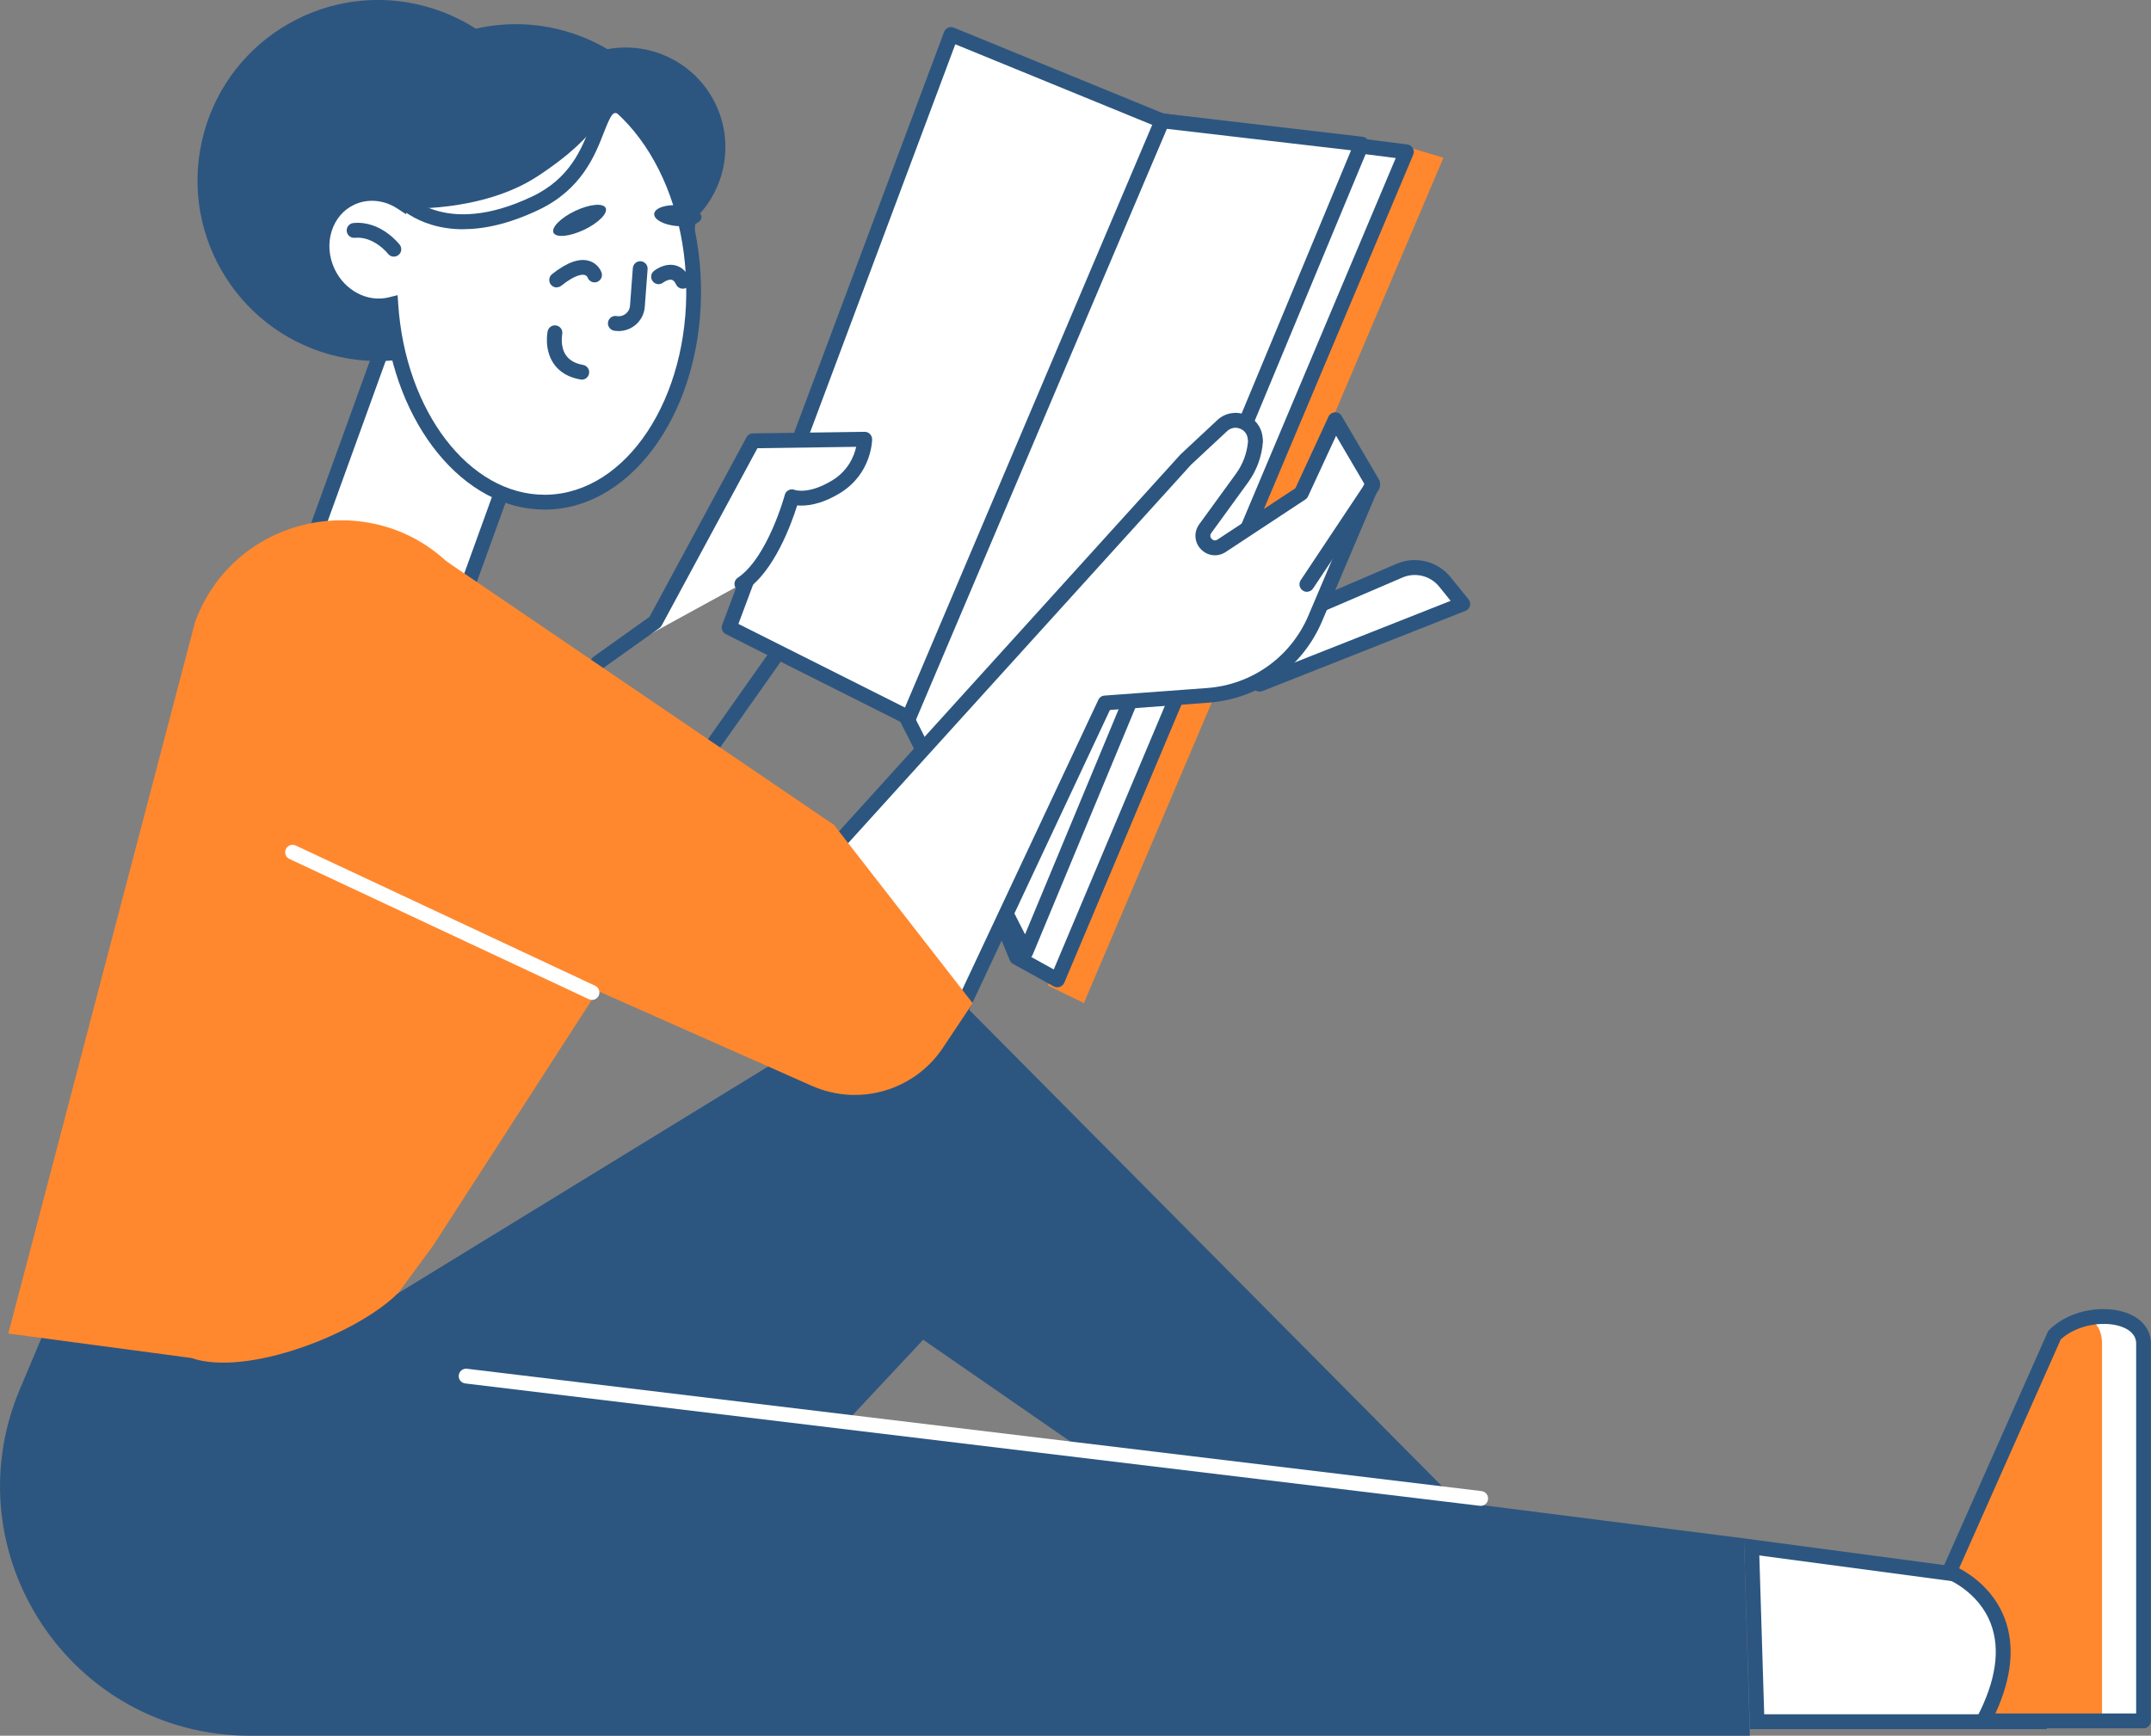 <svg width="311" height="251" viewBox="0 0 311 251" fill="none" xmlns="http://www.w3.org/2000/svg">
<rect x="0" y="0" width="311" height="251" fill="#808080" stroke="none"/>
<g clip-path="url(#clip0_299_466)">
<path d="M78.432 54.788L56.541 46.867L42.927 84.5L64.818 92.421L78.432 54.788Z" fill="white"/>
<path d="M64.818 93.495C64.689 93.495 64.571 93.473 64.453 93.43L42.557 85.512C41.999 85.308 41.71 84.697 41.914 84.139L55.527 46.511C55.624 46.243 55.828 46.028 56.085 45.9C56.343 45.782 56.643 45.771 56.901 45.857L78.796 53.775C79.354 53.979 79.644 54.59 79.44 55.148L65.826 92.776C65.73 93.044 65.526 93.258 65.268 93.387C65.129 93.451 64.968 93.484 64.818 93.484V93.495ZM44.306 83.86L64.185 91.048L77.069 55.438L57.19 48.249L44.306 83.86Z" fill="#2C5680"/>
<path d="M187.372 88.945L202.338 82.518C204.644 81.531 207.337 82.197 208.914 84.149L211.489 87.336L182.148 98.934L187.372 88.934V88.945Z" fill="white"/>
<path d="M182.137 100.018C181.837 100.018 181.547 99.889 181.343 99.664C181.043 99.331 180.979 98.848 181.193 98.451L186.428 88.452C186.546 88.237 186.729 88.065 186.954 87.958L201.919 81.531C204.655 80.351 207.884 81.156 209.751 83.484L212.325 86.671C212.54 86.939 212.615 87.293 212.529 87.615C212.443 87.947 212.207 88.216 211.886 88.334L182.545 99.932C182.416 99.986 182.287 100.007 182.148 100.007L182.137 100.018ZM188.145 89.782L184.433 96.885L209.74 86.885L208.088 84.836C206.822 83.259 204.634 82.712 202.767 83.516L188.156 89.793L188.145 89.782Z" fill="#2C5680"/>
<path d="M201.716 20.729L151.499 142.506L156.712 145.049L208.699 22.811L201.716 20.729Z" fill="#FF882E"/>
<path d="M168.009 17.478L133.422 105.833L146.993 138.45L152.882 141.701L203.346 21.963L168.009 17.478Z" fill="white"/>
<path d="M152.882 142.774C152.7 142.774 152.528 142.731 152.368 142.646L146.478 139.395C146.263 139.277 146.102 139.094 146.006 138.869L132.424 106.252C132.317 105.994 132.317 105.705 132.424 105.447L167.011 17.081C167.193 16.62 167.665 16.352 168.148 16.405L203.475 20.89C203.807 20.933 204.097 21.126 204.269 21.416C204.44 21.706 204.462 22.059 204.333 22.371L153.88 142.109C153.762 142.388 153.526 142.603 153.247 142.71C153.129 142.753 153.011 142.764 152.893 142.764L152.882 142.774ZM147.84 137.689L152.357 140.189L201.801 22.854L168.706 18.648L134.581 105.823L147.851 137.699L147.84 137.689Z" fill="#2C5680"/>
<path d="M168.009 17.478L131.062 103.752L148.302 137.678L196.877 20.836L168.009 17.478Z" fill="white"/>
<path d="M148.302 138.751C147.894 138.751 147.529 138.525 147.347 138.16L130.096 104.235C129.957 103.956 129.946 103.623 130.064 103.323L167.022 17.049C167.204 16.609 167.655 16.351 168.137 16.405L197.006 19.774C197.339 19.817 197.639 20.01 197.811 20.3C197.982 20.589 198.004 20.943 197.875 21.255L149.299 138.085C149.138 138.472 148.763 138.729 148.345 138.751C148.334 138.751 148.312 138.751 148.302 138.751ZM132.242 103.709L148.205 135.113L195.343 21.737L168.674 18.626L132.231 103.698L132.242 103.709Z" fill="#2C5680"/>
<path d="M168.009 17.478L131.373 103.784L105.422 90.748L137.509 4.989L168.009 17.478Z" fill="white"/>
<path d="M131.373 104.857C131.212 104.857 131.041 104.814 130.89 104.739L104.94 91.703C104.446 91.456 104.221 90.877 104.414 90.373L136.501 4.614C136.598 4.345 136.812 4.12 137.08 4.002C137.348 3.884 137.649 3.884 137.917 4.002L168.427 16.491C168.695 16.598 168.899 16.813 169.017 17.07C169.124 17.338 169.124 17.639 169.017 17.896L132.382 104.203C132.263 104.471 132.038 104.685 131.759 104.793C131.641 104.836 131.513 104.857 131.395 104.857H131.373ZM106.763 90.222L130.837 102.314L166.593 18.057L138.121 6.405L106.763 90.222Z" fill="#2C5680"/>
<path d="M181.483 63.303L181.536 63.796C181.397 65.717 180.732 67.551 179.605 69.107L174.274 76.446C173.137 78.012 175.025 79.987 176.634 78.924L188.156 71.328L193.069 60.695L198.465 69.89L190.172 89.418C187.48 95.748 181.483 100.039 174.628 100.544L159.78 101.638L137.284 149.566L115.7 128L171.506 66.403L176.73 61.522C178.436 59.923 181.236 60.964 181.494 63.281L181.483 63.303Z" fill="white"/>
<path d="M137.273 150.649C136.994 150.649 136.716 150.542 136.512 150.338L114.927 128.772C114.52 128.365 114.509 127.721 114.895 127.292L170.701 65.695L175.99 60.76C177.074 59.74 178.618 59.429 180.013 59.955C181.408 60.47 182.384 61.704 182.545 63.184L182.598 63.678C182.598 63.742 182.598 63.807 182.598 63.871C182.448 65.985 181.708 68.013 180.464 69.74L175.132 77.079C174.842 77.487 175.078 77.808 175.186 77.926C175.304 78.044 175.615 78.302 176.033 78.023L187.297 70.598L192.082 60.245C192.254 59.88 192.608 59.644 193.004 59.622C193.412 59.59 193.777 59.805 193.981 60.148L199.377 69.343C199.548 69.633 199.57 69.998 199.441 70.309L191.149 89.836C188.295 96.563 181.987 101.08 174.703 101.617L160.478 102.668L138.25 150.027C138.099 150.338 137.81 150.563 137.466 150.628C137.402 150.628 137.338 150.639 137.284 150.639L137.273 150.649ZM117.169 127.978L136.952 147.742L158.804 101.198C158.965 100.844 159.308 100.608 159.695 100.587L174.542 99.492C181.021 99.009 186.632 94.997 189.175 89.01L197.263 69.976L193.176 63.013L189.121 71.779C189.035 71.961 188.906 72.111 188.735 72.229L177.213 79.826C176.055 80.587 174.585 80.416 173.63 79.418C172.675 78.42 172.579 76.939 173.383 75.823L178.715 68.485C179.702 67.122 180.303 65.502 180.442 63.828L180.399 63.431C180.324 62.755 179.895 62.208 179.251 61.972C178.608 61.736 177.932 61.876 177.428 62.337L172.203 67.208L117.148 127.978H117.169Z" fill="#2C5680"/>
<path d="M188.949 85.576C188.746 85.576 188.542 85.523 188.359 85.394C187.866 85.061 187.737 84.396 188.059 83.903L197.564 69.622C197.886 69.128 198.551 68.989 199.055 69.321C199.548 69.654 199.677 70.319 199.355 70.813L189.851 85.093C189.647 85.405 189.303 85.576 188.96 85.576H188.949Z" fill="#2C5680"/>
<path d="M107.278 84.428C111.988 81.263 114.52 71.832 114.52 71.832C114.52 71.832 116.933 72.809 120.935 70.362C125.001 67.873 125.033 63.517 125.033 63.517L108.888 63.742L94.748 89.922L86.456 95.834L107.278 84.428Z" fill="white"/>
<path d="M86.456 96.907C86.123 96.907 85.791 96.746 85.576 96.456C85.233 95.973 85.34 95.308 85.823 94.965L93.912 89.192L107.933 63.228C108.115 62.884 108.469 62.67 108.866 62.67L125.012 62.444H125.022C125.301 62.444 125.58 62.552 125.773 62.755C125.977 62.959 126.095 63.238 126.095 63.528C126.095 63.732 126.009 68.506 121.482 71.285C118.65 73.023 116.494 73.195 115.26 73.088C114.455 75.652 111.977 82.572 107.868 85.33C107.375 85.662 106.71 85.534 106.377 85.04C106.045 84.547 106.173 83.881 106.667 83.549C110.99 80.641 113.447 71.65 113.468 71.564C113.543 71.264 113.747 71.017 114.026 70.877C114.305 70.738 114.627 70.727 114.906 70.845C114.97 70.867 116.944 71.543 120.356 69.451C122.694 68.013 123.51 65.888 123.789 64.612L109.51 64.816L95.671 90.448C95.596 90.587 95.489 90.716 95.349 90.812L87.056 96.724C86.863 96.853 86.649 96.928 86.434 96.928L86.456 96.907Z" fill="#2C5680"/>
<path d="M103.245 108.559C103.03 108.559 102.816 108.494 102.622 108.365C102.14 108.022 102.022 107.357 102.365 106.874L111.097 94.503C111.441 94.02 112.106 93.902 112.589 94.246C113.071 94.589 113.189 95.254 112.846 95.737L104.114 108.108C103.899 108.408 103.577 108.559 103.234 108.559H103.245Z" fill="#2C5680"/>
<path d="M79.841 32.975C83.635 19.066 75.437 4.715 61.53 0.92C47.623 -2.874 33.274 5.325 29.48 19.234C25.686 33.142 33.884 47.494 47.791 51.288C61.698 55.083 76.047 46.883 79.841 32.975Z" fill="#2C5680"/>
<path d="M99.184 38.335C104.006 24.748 96.901 9.825 83.317 5.003C69.732 0.181 54.81 7.287 49.989 20.873C45.168 34.46 52.272 49.383 65.857 54.205C79.442 59.027 94.363 51.922 99.184 38.335Z" fill="#2C5680"/>
<path d="M77.476 27.467C80.898 34.645 89.492 37.703 96.668 34.28C103.845 30.857 106.903 22.263 103.481 15.085C100.058 7.908 91.465 4.85 84.288 8.272C77.112 11.695 74.054 20.289 77.476 27.467Z" fill="#2C5680"/>
<path d="M77.584 10.654C68.712 10.869 61.267 18.508 58.07 29.291C55.881 27.843 53.124 27.51 50.721 28.658C46.924 30.46 45.443 35.267 47.406 39.387C49.144 43.035 53.006 44.923 56.504 44.044C57.587 60.256 67.435 72.895 79.107 72.605C91.219 72.305 100.691 58.196 100.273 41.093C99.855 23.98 89.695 10.354 77.584 10.654Z" fill="white"/>
<path d="M78.721 73.689C67.028 73.689 57.04 61.414 55.527 45.299C51.869 45.632 48.168 43.486 46.441 39.849C45.379 37.617 45.175 35.117 45.883 32.832C46.602 30.514 48.157 28.69 50.26 27.682C52.513 26.609 55.109 26.641 57.437 27.714C61.052 16.867 68.841 9.796 77.552 9.582C77.691 9.582 77.83 9.582 77.97 9.582C84.031 9.582 89.77 12.811 94.169 18.712C98.589 24.635 101.131 32.574 101.346 41.072C101.775 58.743 91.82 73.378 79.129 73.689C78.989 73.689 78.85 73.689 78.721 73.689ZM57.49 42.703L57.576 43.98C58.617 59.526 67.875 71.543 78.721 71.543C78.839 71.543 78.957 71.543 79.086 71.543C90.586 71.264 99.608 57.616 99.211 41.126C99.018 33.068 96.615 25.568 92.463 19.989C88.387 14.528 83.162 11.566 77.616 11.727C69.527 11.921 62.254 18.937 59.11 29.592L58.703 30.976L57.49 30.182C55.527 28.884 53.167 28.68 51.193 29.613C49.627 30.353 48.479 31.727 47.943 33.454C47.396 35.224 47.556 37.166 48.383 38.915C49.874 42.048 53.178 43.765 56.246 42.992L57.49 42.681V42.703Z" fill="#2C5680"/>
<path d="M56.943 37.113C56.621 37.113 56.31 36.973 56.096 36.694C56.064 36.651 54.057 34.13 51.3 34.388C50.7 34.441 50.185 34.012 50.131 33.422C50.078 32.832 50.507 32.306 51.097 32.252C55.044 31.866 57.673 35.246 57.791 35.385C58.156 35.857 58.07 36.533 57.598 36.887C57.405 37.038 57.169 37.113 56.943 37.113Z" fill="#2C5680"/>
<path d="M89.449 47.874C89.223 47.874 89.009 47.853 88.784 47.82C88.204 47.713 87.807 47.155 87.915 46.576C88.022 45.996 88.569 45.599 89.159 45.707C89.62 45.792 90.082 45.675 90.457 45.385C90.833 45.095 91.058 44.677 91.09 44.205L91.498 38.765C91.541 38.175 92.056 37.735 92.646 37.778C93.236 37.821 93.675 38.336 93.633 38.926L93.225 44.366C93.15 45.438 92.613 46.426 91.766 47.08C91.101 47.595 90.275 47.874 89.438 47.874H89.449Z" fill="#2C5680"/>
<path d="M80.48 41.565C80.169 41.565 79.847 41.426 79.643 41.157C79.279 40.696 79.354 40.02 79.815 39.645C81.95 37.949 83.742 37.295 85.168 37.724C86.52 38.132 86.938 39.301 86.981 39.43C87.164 39.999 86.853 40.599 86.295 40.782C85.737 40.964 85.147 40.664 84.954 40.117C84.932 40.063 84.825 39.838 84.535 39.763C84.213 39.677 83.237 39.655 81.167 41.308C80.974 41.468 80.738 41.544 80.502 41.544L80.48 41.565Z" fill="#2C5680"/>
<path d="M98.718 41.748C98.32 41.748 97.934 41.522 97.752 41.136C97.57 40.739 97.355 40.514 97.119 40.46C96.711 40.364 96.1 40.685 95.875 40.868C95.403 41.233 94.737 41.147 94.373 40.675C94.008 40.214 94.094 39.538 94.555 39.173C94.705 39.055 96.078 38.003 97.612 38.368C98.235 38.518 99.104 38.947 99.704 40.214C99.962 40.75 99.737 41.394 99.2 41.641C99.05 41.716 98.889 41.748 98.739 41.748H98.718Z" fill="#2C5680"/>
<path d="M84.106 54.891C84.042 54.891 83.978 54.891 83.924 54.88C82.175 54.569 80.856 53.786 80.03 52.552C78.646 50.503 79.161 47.992 79.182 47.896C79.311 47.316 79.869 46.952 80.459 47.069C81.038 47.198 81.403 47.756 81.285 48.336C81.285 48.389 80.952 50.095 81.821 51.361C82.315 52.091 83.151 52.563 84.299 52.767C84.879 52.874 85.276 53.421 85.168 54.011C85.082 54.537 84.621 54.902 84.117 54.902L84.106 54.891Z" fill="#2C5680"/>
<path d="M58.241 30.128C58.241 30.128 69.613 30.825 77.766 25.461C88.065 18.68 86.144 15.729 89.009 15.997C94.491 16.502 83.516 6.62 75.46 8.401C67.403 10.182 57.244 17.864 58.231 30.128H58.241Z" fill="#2C5680"/>
<path d="M66.974 33.153C59.979 33.153 56.718 29.044 56.525 28.787C56.171 28.314 56.257 27.639 56.729 27.285C57.201 26.93 57.866 27.016 58.231 27.478C58.467 27.778 64.002 34.58 76.951 28.411C82.411 25.814 84.096 21.512 85.308 18.368C86.241 15.965 87.228 13.476 89.91 14.356C90.468 14.538 90.779 15.15 90.597 15.708C90.414 16.265 89.813 16.577 89.245 16.394C88.644 16.201 88.376 16.437 87.314 19.152C86.037 22.435 84.106 27.392 77.873 30.353C73.539 32.413 69.924 33.143 66.974 33.143V33.153Z" fill="#2C5680"/>
<path d="M87.571 30.074C87.925 30.825 86.531 32.242 84.45 33.229C82.368 34.216 80.394 34.409 80.03 33.658C79.676 32.907 81.07 31.491 83.151 30.503C85.233 29.516 87.207 29.323 87.571 30.074Z" fill="#2C5680"/>
<path d="M101.432 31.458C101.367 32.285 99.78 32.842 97.891 32.692C96.003 32.542 94.523 31.748 94.587 30.922C94.652 30.096 96.239 29.538 98.127 29.688C100.016 29.838 101.496 30.632 101.421 31.458H101.432Z" fill="#2C5680"/>
<path d="M254.035 248.972L253.252 223.694L294.029 229.134L294.801 248.972H254.035Z" fill="white"/>
<path d="M254.368 224.928L292.988 230.078L293.685 247.899H255.076L254.368 224.917V224.928ZM252.147 222.46L253.005 250.045H295.927L295.069 228.189L252.147 222.46Z" fill="#2C5680"/>
<path d="M32.559 202.332L134.194 140.049L230.809 237.406L182.137 227.385L133.476 193.738L91.959 238.114L32.559 202.332Z" fill="#2C5680"/>
<path d="M63.831 80.684L120.592 119.299L140.631 145.07L136.329 151.519C132.199 157.72 124.196 160.038 117.384 157.023L66.191 134.33L63.831 80.684Z" fill="#FF882E"/>
<path d="M6.791 191.592L2.875 200.884C-7.155 224.681 10.309 251 36.131 251H253.005L252.147 222.46L67.392 198.984L52.127 180.852L6.801 191.592H6.791Z" fill="#2C5680"/>
<path d="M57.608 186.935L62.618 180.133L87.818 141.111C94.137 131.927 93.89 119.728 87.207 110.801L67.296 84.246C56.622 70.008 34.415 73.216 28.214 89.9L1.202 192.837L27.667 196.377C35.616 199.135 51.697 192.912 57.608 186.935Z" fill="#FF882E"/>
<path d="M85.587 144.587C85.436 144.587 85.276 144.555 85.136 144.491L41.849 124.212C41.313 123.966 41.077 123.322 41.334 122.786C41.581 122.249 42.225 122.013 42.761 122.27L86.048 142.549C86.584 142.796 86.82 143.439 86.563 143.976C86.38 144.362 85.994 144.598 85.587 144.598V144.587Z" fill="white"/>
<path d="M214.085 217.75C214.085 217.75 213.999 217.75 213.956 217.75L67.264 200.057C66.674 199.982 66.255 199.457 66.33 198.866C66.405 198.276 66.931 197.858 67.521 197.933L214.214 215.626C214.804 215.701 215.222 216.226 215.147 216.817C215.082 217.364 214.621 217.761 214.085 217.761V217.75Z" fill="white"/>
<path d="M286.777 248.854H309.927V194.285C309.927 189.704 301.302 188.942 297.065 193.052L281.853 227.299C281.853 227.299 295.348 232.428 286.777 248.844V248.854Z" fill="white"/>
<path d="M287.388 248.854H303.92V194.285C303.92 189.704 298.985 188.942 295.96 193.052L281.842 226.913C281.842 226.913 293.514 232.439 287.388 248.844V248.854Z" fill="#FF882E"/>
<path d="M309.927 249.927H286.777C286.401 249.927 286.058 249.734 285.854 249.412C285.661 249.09 285.65 248.693 285.822 248.361C288.579 243.093 289.255 238.533 287.839 234.799C286.058 230.1 281.52 228.329 281.466 228.308C281.187 228.201 280.973 227.986 280.855 227.718C280.737 227.45 280.748 227.138 280.855 226.87L296.067 192.622C296.121 192.494 296.206 192.386 296.303 192.29C299.521 189.157 304.692 188.663 307.835 189.994C309.841 190.841 310.989 192.408 310.989 194.296V248.865C310.989 249.455 310.507 249.938 309.917 249.938L309.927 249.927ZM288.504 247.781H308.854V194.285C308.854 193.009 307.857 192.311 307.009 191.957C304.606 190.938 300.444 191.41 297.955 193.685L283.258 226.784C284.942 227.675 288.268 229.874 289.845 234.037C291.336 237.975 290.885 242.588 288.504 247.781Z" fill="#2C5680"/>
</g>
<defs>
<clipPath id="clip0_299_466">
<rect width="311" height="251" fill="white"/>
</clipPath>
</defs>
</svg>
